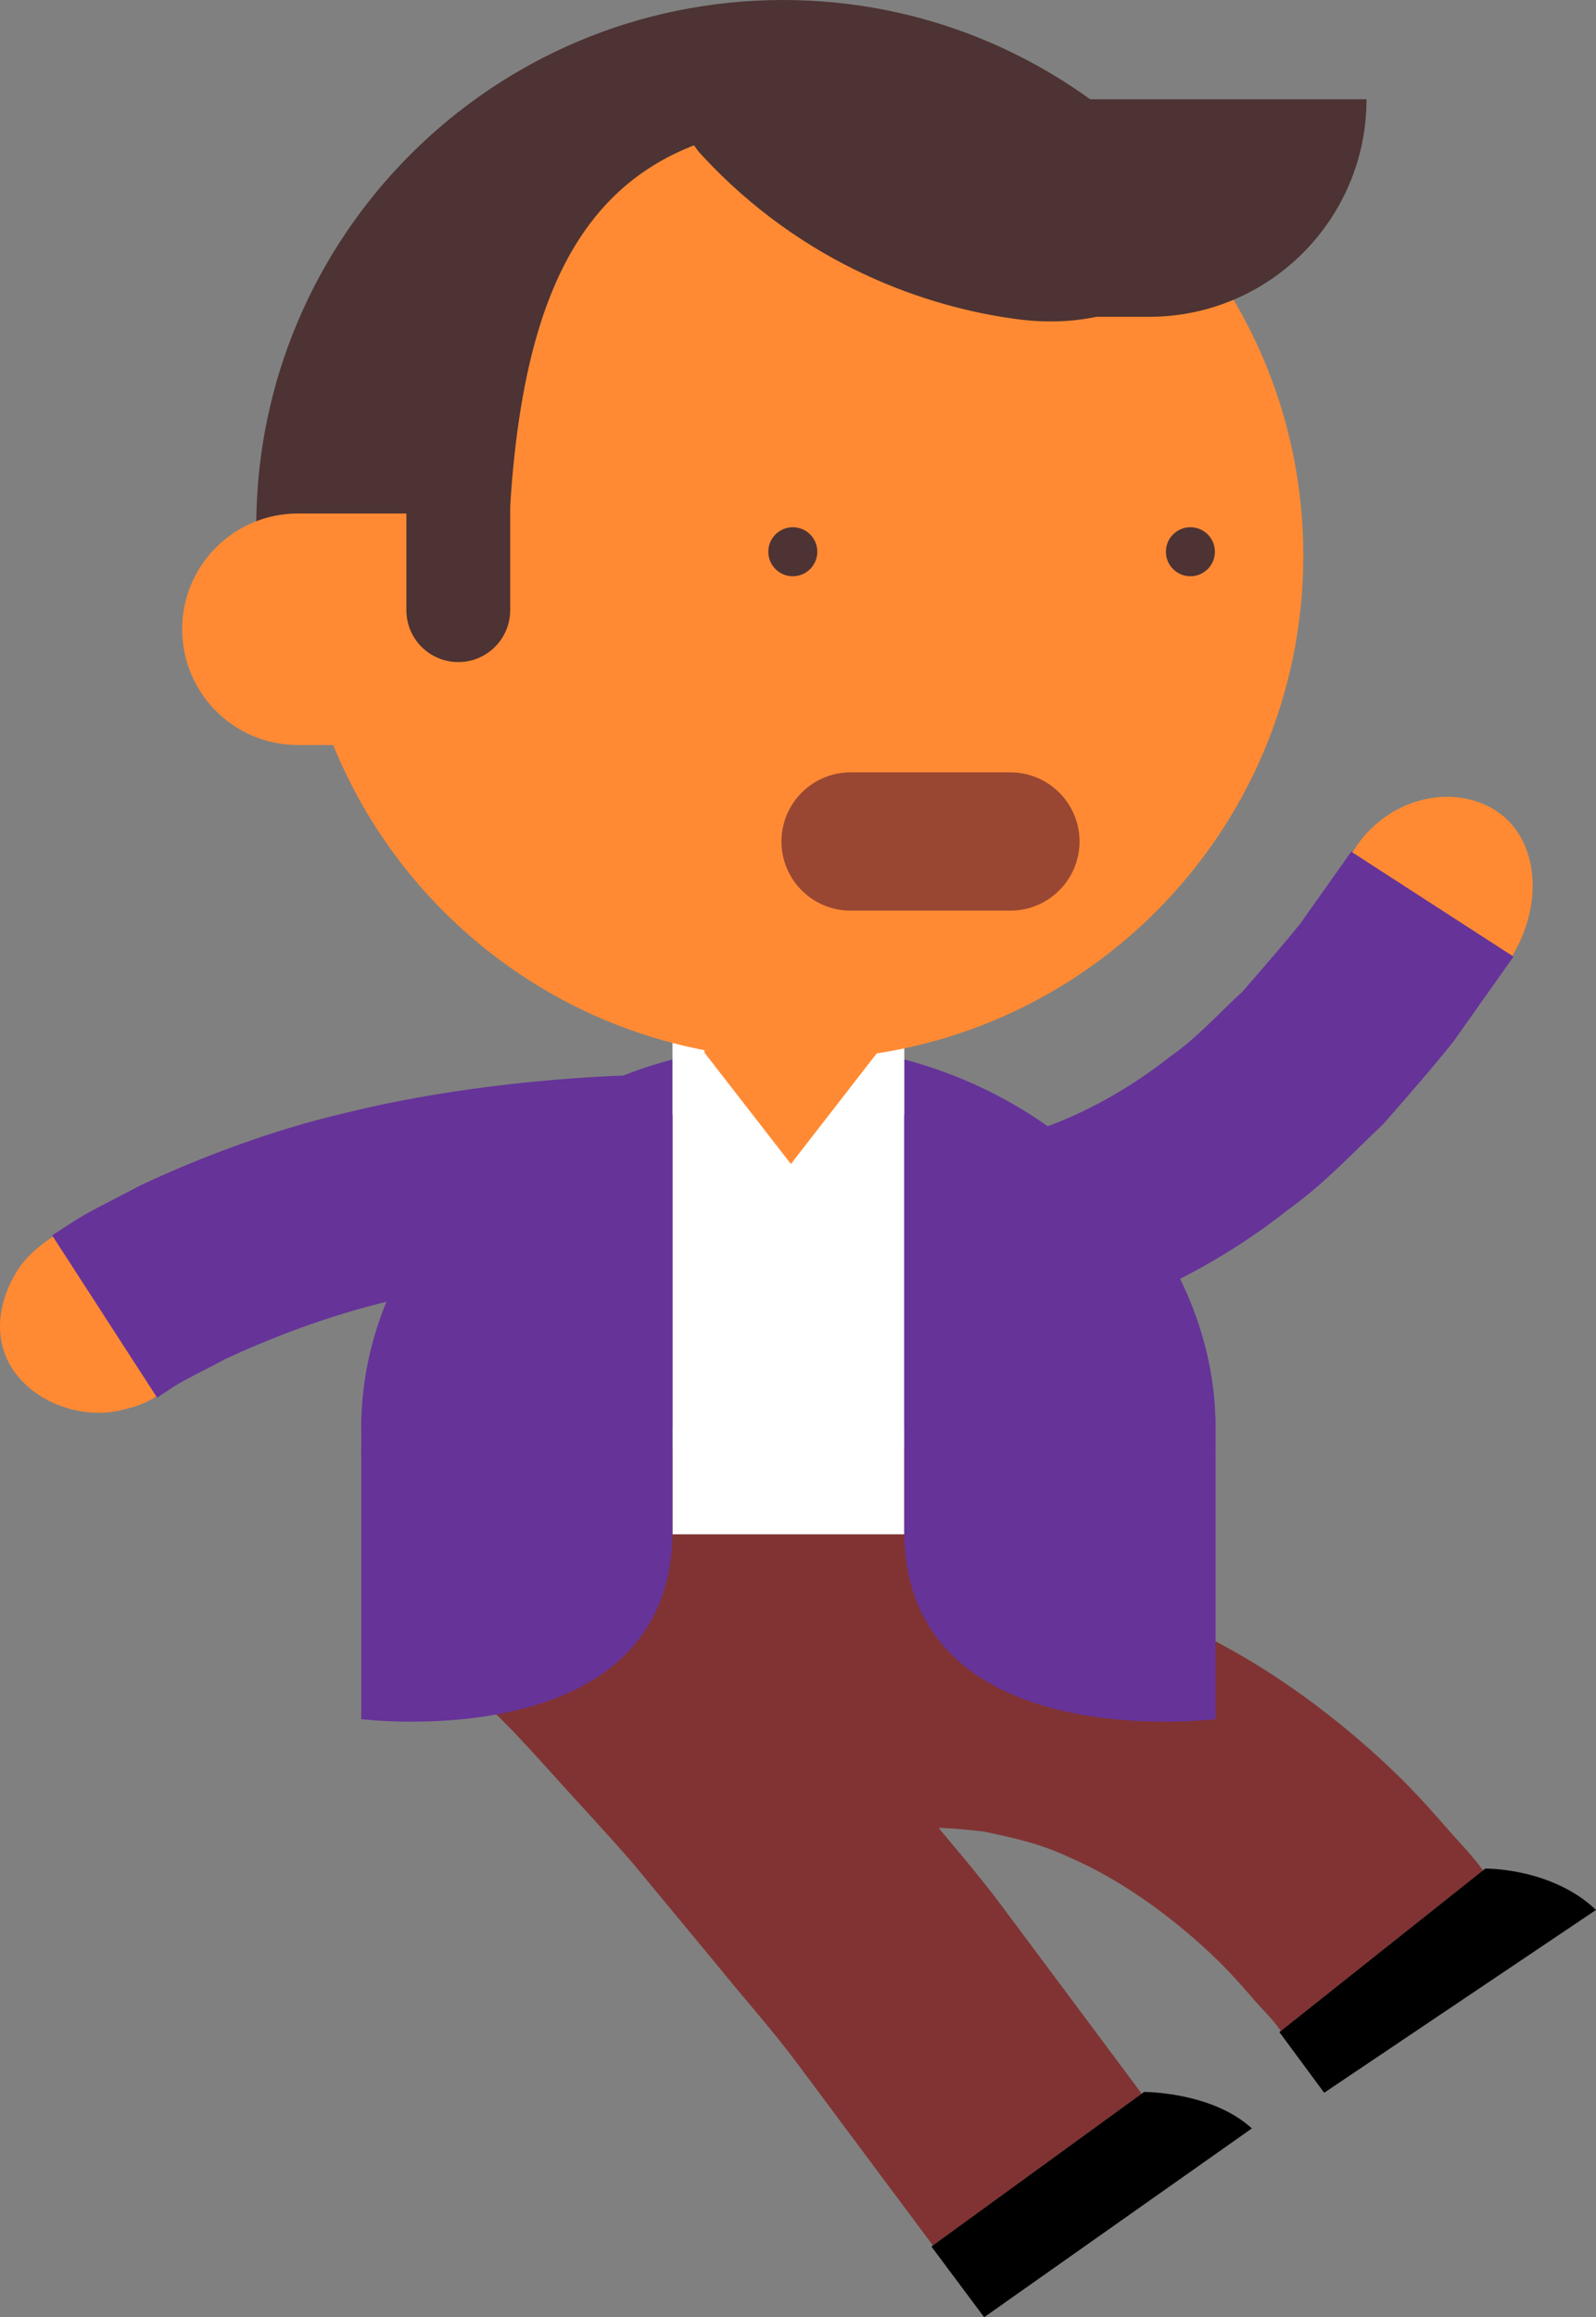 <?xml version="1.0" encoding="utf-8"?>
<!-- Generator: Adobe Illustrator 17.0.0, SVG Export Plug-In . SVG Version: 6.00 Build 0)  -->
<!DOCTYPE svg PUBLIC "-//W3C//DTD SVG 1.1//EN" "http://www.w3.org/Graphics/SVG/1.1/DTD/svg11.dtd">
<svg version="1.1" id="Слой_1" xmlns="http://www.w3.org/2000/svg" xmlns:xlink="http://www.w3.org/1999/xlink" x="0px" y="0px"
	 width="60.908px" height="88.398px" viewBox="20.794 0 60.908 88.398" enable-background="new 20.794 0 60.908 88.398"
	 xml:space="preserve">
<rect x="20.794" y="0" width="60.908" height="88.398" fill="#808080" stroke="none"/>
<g>
	<path fill="#813333" d="M77.389,71.353l-7.714,6.126c0,0-0.203-0.311-0.625-0.75c-0.419-0.439-0.976-1.143-1.704-1.866
		c-1.46-1.439-3.542-3.063-5.745-4.008c-1.091-0.524-2.224-0.77-3.276-0.985c-1.058-0.124-2.055-0.199-2.883-0.099
		c-1.688,0.118-2.601,0.583-2.193,0.395l-3.921-9.035c0.233-0.09,2.229-0.944,5.298-1.175c1.533-0.159,3.323-0.071,5.21,0.182
		c1.866,0.337,3.85,0.834,5.662,1.671c3.686,1.586,6.749,4.055,8.769,6.045c1.008,1.001,1.743,1.908,2.303,2.513
		C77.132,70.973,77.389,71.353,77.389,71.353z"/>
	<path d="M77.475,71.284l-7.855,6.238l1.708,2.313l10.374-6.973c-0.812-0.786-1.883-1.199-2.734-1.393
		C78.115,71.273,77.475,71.284,77.475,71.284z"/>
</g>
<g>
	<path fill="#813333" d="M64.365,79.871l-7.969,5.79c0,0-1.015-1.361-2.537-3.402c-0.761-1.021-1.648-2.212-2.598-3.488
		c-0.949-1.278-2.072-2.534-3.135-3.848c-1.077-1.301-2.154-2.601-3.163-3.821c-1.028-1.19-2.025-2.242-2.86-3.175
		c-0.84-0.926-1.544-1.712-2.007-2.162c-0.472-0.483-0.741-0.759-0.741-0.759l6.85-7.077c0,0,0.326,0.332,0.896,0.912
		c0.594,0.583,1.334,1.409,2.235,2.4c0.894,0.997,1.972,2.139,3.063,3.401c1.061,1.28,2.193,2.646,3.325,4.012
		c1.116,1.377,2.298,2.708,3.288,4.038c0.991,1.329,1.917,2.57,2.71,3.633C63.307,78.453,64.365,79.871,64.365,79.871z"/>
	<path d="M64.454,79.805l-8.115,5.896l2.013,2.697l10.216-7.202C67.039,79.792,64.454,79.805,64.454,79.805z"/>
</g>
<g>
	<g>
		<path fill="#FF8A33" d="M26.76,53.271c-0.394,0.266-0.849,0.408-1.287,0.51c-0.426,0.115-0.881,0.142-1.341,0.093
			c-0.917-0.102-1.867-0.502-2.545-1.241c-0.678-0.738-0.931-1.704-0.722-2.722c0.103-0.508,0.319-1.025,0.638-1.516
			c0.324-0.48,0.786-0.871,1.313-1.223c1.048-0.728,2.269-0.875,3.267-0.654c1,0.21,1.797,0.84,2.218,1.762
			c0.412,0.903,0.394,1.914,0.113,2.815C28.122,51.991,27.53,52.721,26.76,53.271z"/>
		<path fill="#663399" d="M22.784,47.126c0,0,0.329-0.213,0.905-0.584c0.578-0.365,1.447-0.781,2.473-1.326
			c2.083-0.979,4.932-2.096,7.839-2.765c5.809-1.436,11.684-1.45,11.684-1.45c2.428-0.049,4.354,1.756,4.148,3.788
			c-0.207,2.022-1.934,3.542-4.017,3.584c0,0-0.319-0.003-0.878,0.025c-0.56,0.017-1.358,0.054-2.314,0.136
			c-1.91,0.156-4.442,0.493-6.88,1.081c-2.452,0.565-4.731,1.478-6.371,2.238c-0.786,0.428-1.472,0.745-1.908,1.021
			c-0.43,0.282-0.676,0.443-0.676,0.443"/>
	</g>
</g>
<g>
	<g>
		<path fill="#FF8A33" d="M72.409,32.52c1.115-1.891,3.469-2.66,5.245-1.728c1.776,0.933,2.165,3.475,0.854,5.672
			c-1.498,2.124-3.971,2.826-5.566,1.517C71.438,36.744,71.157,34.268,72.409,32.52z"/>
		<path fill="#663399" d="M78.554,36.494c0,0-0.918,1.297-2.296,3.243c-0.75,0.942-1.683,2.015-2.685,3.156
			c-1.132,1.062-2.238,2.269-3.629,3.26c-2.636,2.095-5.853,3.661-8.482,4.31c-0.664,0.14-1.272,0.268-1.811,0.382
			c-0.548,0.079-1.035,0.117-1.432,0.16c-0.397,0.042-0.711,0.068-0.928,0.061c-0.216,0.001-0.332,0.002-0.332,0.002
			c-1.515,0.06-2.895-0.592-3.694-1.428c-0.81-0.866-1.087-1.974-0.674-2.906c0.416-0.93,1.057-1.669,1.799-2.185
			c0.754-0.544,1.554-0.809,2.461-0.854c0.001-0.015,0.272,0.036,0.759-0.038c0.243-0.025,0.538-0.056,0.877-0.092
			c0.338-0.072,0.72-0.154,1.136-0.243c1.661-0.414,3.84-1.441,5.81-3.002c1.023-0.706,1.901-1.69,2.787-2.501
			c0.808-0.931,1.565-1.803,2.192-2.577c1.169-1.651,1.949-2.752,1.949-2.752"/>
	</g>
</g>
<path fill="#663399" d="M34.58,54.453c0-7.668,7.297-14.61,16.301-14.61c9.002,0,16.302,6.942,16.302,14.61"/>
<path fill="#813333" d="M67.183,55.28c0,7.667-7.3,13.882-16.302,13.882c-9.003,0-16.301-6.215-16.301-13.882"/>
<rect x="46.458" y="38.972" fill="#FFFFFF" width="8.847" height="19.559"/>
<path fill="#663399" d="M55.305,58.53c0.133,8.523,11.878,7.053,11.878,7.053V54.078c0,0-8.715-11.542-11.878-11.542
	C55.305,67.71,55.305,43.883,55.305,58.53z"/>
<path fill="#663399" d="M46.458,58.53c-0.13,8.523-11.877,7.053-11.877,7.053V54.078c0,0,8.718-11.542,11.877-11.542
	C46.458,67.71,46.458,43.883,46.458,58.53z"/>
<path fill="#FF8A33" d="M54.276,40.154l-3.299,4.25l-3.3-4.25v-5.806c0-1.641,1.476-2.971,3.3-2.971l0,0
	c1.821,0,3.299,1.33,3.299,2.971V40.154z"/>
<path fill="#FF8A33" d="M70.532,21.196c0,10.61-8.602,19.212-19.212,19.212c-10.611,0-19.216-8.602-19.216-19.212
	S40.709,1.979,51.32,1.979C61.93,1.98,70.532,10.586,70.532,21.196z"/>
<path fill="#4D3333" d="M51.494,4.795l13.193,0.917C61.068,2.183,56.133,0,50.679,0C39.575,0,30.573,9.002,30.573,20.106
	c0,3.69,0.247,2.305,3.226,6.063l1.463-0.518c1.813,0.389,4.921,0.487,4.896-1.569C40.02,11.725,42.608,5.69,50.45,4.795H51.494z"/>
<circle fill="#4D3333" cx="51.05" cy="21.048" r="0.935"/>
<circle fill="#4D3333" cx="66.223" cy="21.048" r="0.935"/>
<path fill="#FF8A33" d="M42.248,24.004c0,2.44-1.977,4.418-4.418,4.418h-5.667c-2.441,0-4.416-1.978-4.416-4.418l0,0
	c0-2.438,1.976-4.415,4.416-4.415h5.667C40.272,19.589,42.248,21.566,42.248,24.004L42.248,24.004z"/>
<path fill="#4D3333" d="M64.548,5.674c3.802,4.317-0.287,7.093-4.861,6.512c-3.537-0.45-8.247-2.087-12.109-6.265
	C43.717,1.749,64.548,5.674,64.548,5.674z"/>
<path fill="#4D3333" d="M40.265,23.274c0,1.098-0.889,1.983-1.982,1.983l0,0c-1.095,0-1.981-0.886-1.981-1.983v-5.165
	c0-1.094,0.886-1.983,1.981-1.983l0,0c1.094,0,1.982,0.889,1.982,1.983V23.274z"/>
<path fill="#4D3333" d="M72.944,3.788L72.944,3.788c0,4.583-3.717,8.298-8.298,8.298h-2.372c-4.583,0-8.299-3.715-8.299-8.298l0,0"
	/>
<path fill="#FF8A33" d="M67.665,1.916"/>
<path fill="#994733" d="M61.992,32.101c0,1.457-1.181,2.638-2.637,2.638h-6.101c-1.457,0-2.637-1.181-2.637-2.638l0,0
	c0-1.456,1.181-2.637,2.637-2.637h6.101C60.811,29.465,61.992,30.645,61.992,32.101L61.992,32.101z"/>
</svg>

